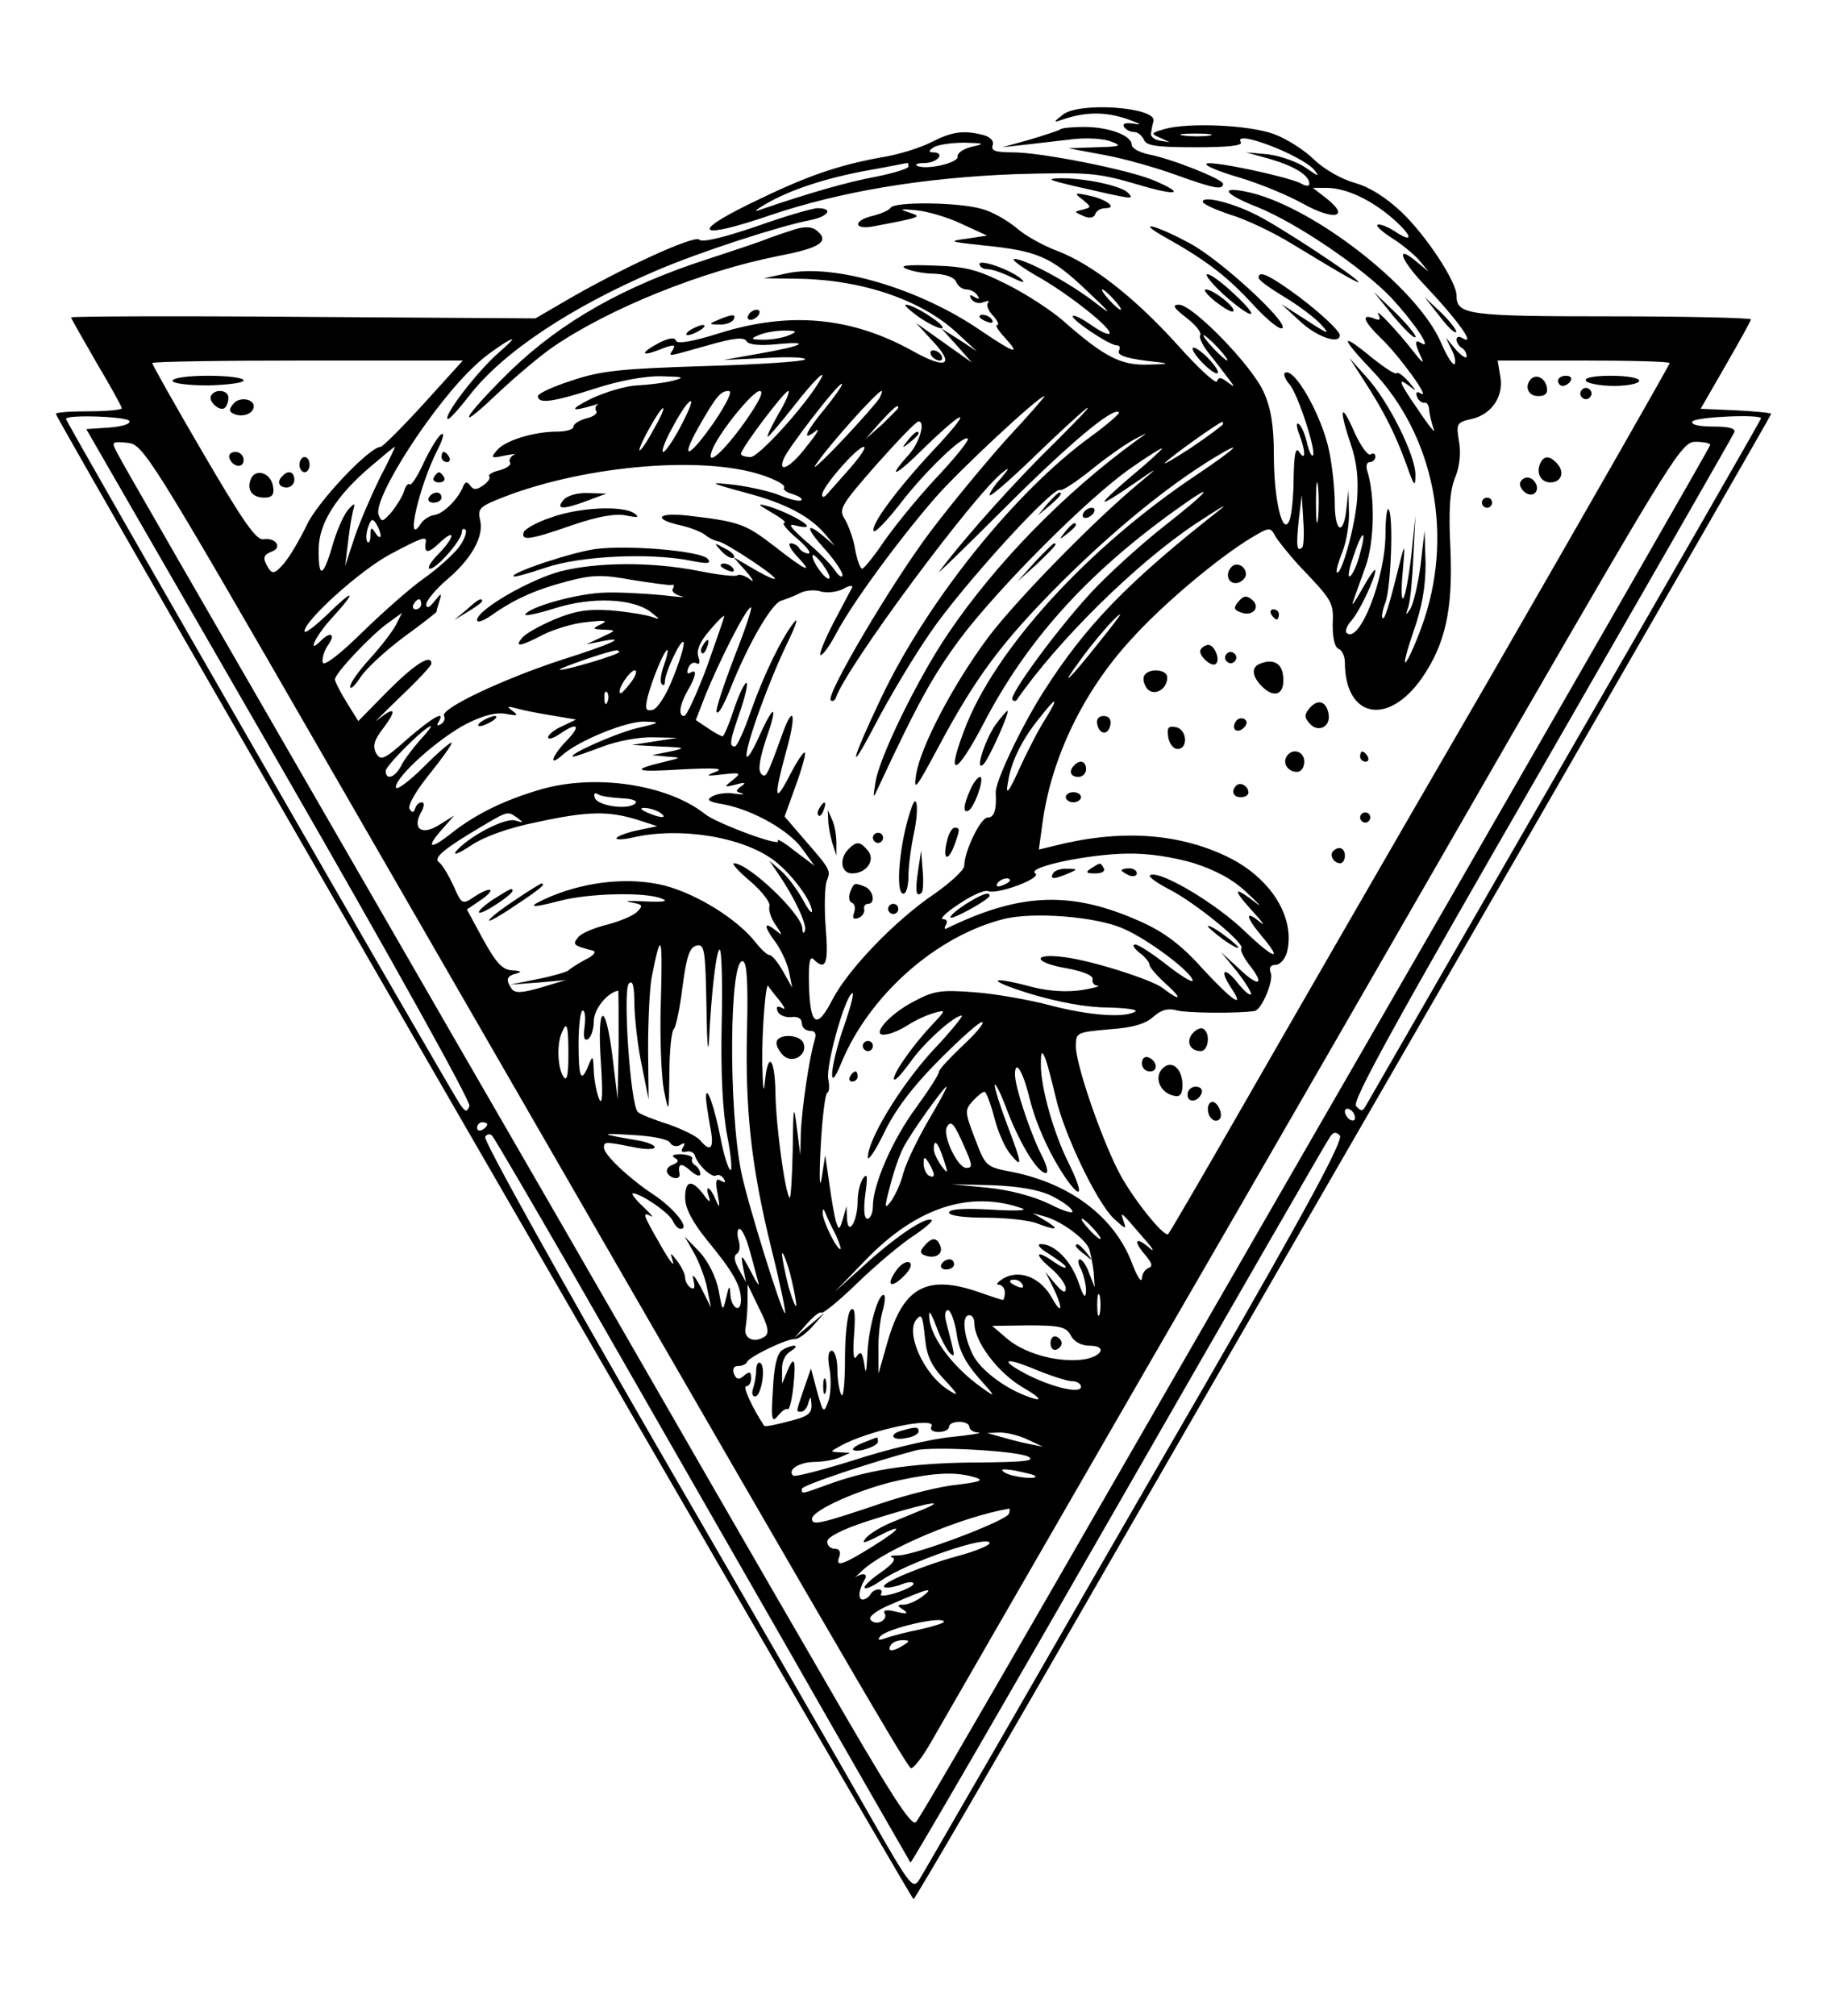 <?xml version="1.0" standalone="no"?>
<!DOCTYPE svg PUBLIC "-//W3C//DTD SVG 20010904//EN"
 "http://www.w3.org/TR/2001/REC-SVG-20010904/DTD/svg10.dtd">
<svg version="1.0" xmlns="http://www.w3.org/2000/svg"
 width="360pt" height="397pt" viewBox="0 0 360 397"
 preserveAspectRatio="xMidYMid meet">

<g transform="translate(0,397) scale(0.1,-0.1)"
fill="#000000" stroke="none">
<path d="M2094 3744 c-19 -15 -19 -16 1 -9 45 15 82 15 125 1 25 -9 32 -13 17
-10 -19 3 -26 1 -22 -6 3 -5 12 -10 20 -10 7 0 15 -7 19 -15 4 -12 25 -15 101
-15 64 0 94 3 90 10 -17 27 121 -26 145 -55 11 -14 8 -13 -16 4 -17 12 -51 24
-75 27 l-44 4 47 -13 c48 -14 78 -32 78 -49 0 -5 -7 -5 -17 1 -26 13 -170 44
-185 39 -7 -3 21 -15 62 -27 41 -12 99 -36 129 -53 60 -33 92 -26 45 11 l-27
21 27 0 c38 0 87 -23 130 -60 41 -36 42 -51 2 -24 -15 9 -29 14 -32 11 -3 -2
10 -14 29 -26 18 -11 42 -31 53 -43 l19 -23 -23 19 c-42 36 -34 7 11 -41 71
-75 108 -127 77 -108 -5 3 -10 2 -10 -4 0 -5 5 -13 10 -16 6 -3 10 -11 10 -17
0 -5 -9 0 -21 13 l-20 24 11 -23 c7 -13 9 -26 6 -29 -3 -3 -15 15 -26 41 -47
111 -260 275 -387 299 -51 10 -39 -6 25 -31 79 -32 209 -121 264 -179 45 -49
81 -102 59 -89 -14 9 -14 1 -1 -27 7 -14 3 -12 -12 7 -33 43 -81 93 -72 77 5
-11 3 -13 -9 -8 -26 10 -20 -6 14 -39 35 -33 99 -121 79 -109 -8 5 -11 3 -8
-6 3 -8 10 -13 15 -12 5 1 9 -6 9 -15 1 -9 5 -26 9 -37 5 -11 -8 4 -28 34 -41
59 -45 70 -19 50 14 -11 13 -9 -2 9 -11 12 -21 20 -24 17 -3 -3 -24 11 -48 30
-64 53 -64 42 0 -25 123 -129 162 -328 97 -505 -12 -33 -26 -64 -31 -69 -5 -5
2 22 15 60 17 48 24 88 24 134 l-2 65 -8 -69 c-5 -37 -14 -75 -20 -85 -9 -14
-10 -13 -4 4 4 11 8 56 10 100 l4 80 -8 -78 c-5 -43 -12 -81 -16 -85 -4 -4 -4
20 -1 53 5 54 4 56 -5 20 -23 -93 -31 -117 -35 -112 -2 2 0 16 6 31 11 30 16
173 6 183 -3 4 -6 -18 -6 -48 0 -87 -52 -220 -77 -195 -3 3 1 14 10 24 16 18
47 84 47 99 -1 4 -12 -12 -26 -37 -14 -25 -22 -36 -18 -25 4 11 15 43 25 70
17 48 19 137 3 188 -3 9 -1 17 5 17 6 0 11 5 11 11 0 5 -4 8 -9 4 -6 -3 -19
16 -31 41 -27 63 -33 53 -10 -16 14 -40 17 -72 14 -115 -5 -57 -32 -151 -40
-142 -2 2 3 20 11 40 8 20 14 56 13 79 l-1 43 -4 -37 c-6 -55 -23 -46 -23 12
0 27 -5 73 -11 102 -15 72 -71 169 -88 153 -2 -3 2 -13 10 -22 17 -20 53 -132
46 -140 -3 -2 -8 9 -12 26 -4 17 -11 33 -16 36 -5 4 -5 -5 1 -20 13 -34 13
-55 0 -35 -7 11 -10 -4 -11 -50 0 -36 -4 -74 -8 -84 -13 -35 -31 38 -31 128 0
59 -6 93 -20 124 -23 52 -140 172 -167 172 -14 0 -11 -6 15 -26 18 -14 30 -29
27 -34 -3 -5 5 -21 18 -37 12 -15 29 -37 37 -48 14 -18 14 -19 -2 -7 -12 9
-17 10 -20 1 -2 -6 -37 26 -78 72 -86 95 -169 159 -237 185 -27 10 -63 30 -80
45 -18 15 -49 33 -70 38 -47 13 -170 14 -178 2 -3 -5 -19 -12 -35 -16 -39 -9
-39 -28 0 -21 100 19 97 19 70 28 -19 6 -16 7 15 4 22 -2 63 -14 90 -27 l50
-23 -40 -6 c-37 -5 -35 -6 30 -13 110 -11 135 -22 205 -88 50 -47 54 -53 18
-25 -50 39 -138 86 -159 86 -8 0 12 -15 43 -33 63 -35 152 -106 144 -114 -3
-3 -19 5 -36 17 -17 12 -33 20 -36 18 -6 -6 72 -58 86 -58 6 0 8 -4 5 -10 -6
-10 17 -17 75 -23 26 -3 22 -4 -16 -5 -55 -2 -87 14 -170 87 -23 20 -72 52
-110 71 -58 29 -80 35 -144 37 -52 2 -69 0 -55 -6 11 -5 36 -10 56 -10 23 -1
39 -7 43 -16 3 -8 12 -15 20 -15 8 0 18 -5 22 -12 5 -7 3 -8 -6 -3 -9 6 -11 4
-6 -4 5 -7 15 -10 24 -6 9 3 13 3 9 -1 -4 -4 0 -16 10 -26 9 -10 12 -18 8 -18
-5 0 2 -11 15 -25 33 -36 19 -31 -49 15 -120 82 -287 131 -379 112 l-47 -10
70 -1 c124 -2 241 -42 310 -106 l40 -37 -35 23 -35 22 30 -33 30 -34 -55 39
-55 39 33 -36 c45 -48 26 -56 -40 -19 -121 67 -242 78 -380 35 -54 -17 -84
-22 -86 -15 -2 7 -13 6 -33 -4 -36 -19 -38 -28 -3 -15 32 13 37 12 29 0 -8
-13 -12 -13 70 10 49 14 71 17 76 8 4 -7 26 -9 58 -6 72 7 55 -3 -31 -18 l-73
-13 84 4 c46 3 81 1 77 -3 -4 -4 -94 -10 -199 -13 -161 -5 -203 -9 -259 -28
-38 -12 -68 -26 -68 -31 0 -16 29 -12 113 15 46 15 99 25 130 24 45 -1 48 -2
22 -9 -16 -4 -48 -8 -70 -9 -22 -1 -62 -13 -90 -26 -44 -22 -42 -27 5 -13 8 3
12 3 7 1 -4 -3 -5 -8 -2 -13 3 -4 -6 -11 -20 -14 -14 -4 -25 -11 -25 -16 0 -6
-15 -10 -32 -10 -47 0 -104 -18 -119 -37 -13 -15 -11 -16 16 -10 17 3 24 4 17
1 -6 -3 -10 -10 -7 -15 3 -4 -6 -11 -20 -15 -14 -3 -24 -9 -21 -12 3 -3 -2
-11 -12 -18 -13 -9 -19 -9 -25 -1 -6 9 -10 9 -14 0 -10 -26 -39 -54 -56 -57
-10 -1 -22 -9 -27 -16 -33 -53 -5 71 32 144 11 21 14 35 8 31 -7 -4 -22 -29
-35 -56 -12 -27 -25 -46 -28 -43 -3 3 -8 -3 -11 -14 -4 -11 -15 -29 -25 -41
-17 -19 -19 -20 -25 -5 -12 32 108 219 191 295 15 15 42 34 58 44 22 13 19 8
-13 -20 -42 -37 -108 -123 -100 -130 2 -3 21 18 42 45 65 85 200 175 369 247
86 37 241 87 301 99 38 7 50 24 17 24 -10 0 -65 -16 -121 -36 -65 -22 -106
-32 -112 -26 -10 10 -159 -59 -268 -123 l-55 -32 -458 3 c-251 2 -457 1 -457
-1 0 -2 23 -42 50 -89 28 -47 50 -87 50 -90 0 -3 -29 -6 -65 -6 -36 0 -65 -2
-65 -5 0 -10 1685 -2925 1690 -2925 3 0 178 301 389 668 212 367 591 1024 843
1460 252 437 458 795 458 797 0 2 -31 5 -70 7 l-69 3 49 85 c27 47 50 88 50
91 0 3 -124 6 -275 6 -283 0 -305 3 -305 41 0 27 -59 117 -108 164 -32 30 -64
50 -93 58 -25 7 -59 26 -79 45 -19 19 -55 42 -80 51 -49 18 -168 23 -215 10
-27 -8 -28 -9 -10 -17 l20 -9 -20 3 c-11 2 -19 9 -17 15 1 7 3 17 5 24 5 27
-147 38 -179 12z m289 -41 c-13 -2 -35 -2 -50 0 -16 2 -5 4 22 4 28 0 40 -2
28 -4z m-188 -323 c10 -11 16 -20 13 -20 -3 0 -13 9 -23 20 -10 11 -16 20 -13
20 3 0 13 -9 23 -20z m-640 -70 c-11 -5 -33 -9 -50 -9 -26 0 -27 2 -10 9 11 5
34 9 50 9 26 0 27 -2 10 -9z m845 -25 c13 -14 21 -25 18 -25 -2 0 -15 11 -28
25 -13 14 -21 25 -18 25 2 0 15 -11 28 -25z m-1565 -110 c-43 -47 -81 -85 -85
-85 -22 0 -126 -110 -146 -155 -13 -27 -33 -61 -44 -74 -18 -21 -23 -22 -31
-10 -12 20 -11 26 7 33 21 8 7 28 -17 24 -14 -2 -39 33 -119 170 -55 94 -100
174 -100 177 0 3 138 5 306 5 l306 0 -77 -85z m2455 80 c0 -3 -160 -283 -356
-623 -197 -339 -418 -723 -492 -852 -74 -129 -137 -237 -140 -240 -7 -9 -73
73 -99 125 -35 69 -83 209 -83 244 0 28 1 28 66 34 46 3 72 11 87 25 16 14 29
17 47 12 20 -5 119 -6 152 -1 14 2 38 60 32 75 -4 10 -1 16 10 16 8 0 18 11
22 25 17 69 -33 148 -120 189 -97 46 -211 53 -340 20 l-29 -7 7 51 c17 128 80
260 175 363 63 70 171 160 235 199 37 22 39 23 49 4 6 -10 27 -36 46 -57 67
-70 69 -73 67 -117 0 -27 4 -45 12 -48 6 -2 12 -14 12 -26 0 -110 85 -127 152
-31 46 67 61 134 56 254 -4 78 -1 115 9 140 9 21 12 48 8 71 -6 36 -5 38 25
45 40 9 64 46 56 85 l-5 30 169 0 c94 0 170 -2 170 -5z m-1676 -37 c-30 -50
-119 -148 -135 -148 -11 0 -19 3 -19 6 0 11 85 123 93 124 4 0 -4 -20 -19 -45
-14 -25 -24 -45 -21 -45 2 0 25 27 51 60 43 55 69 79 50 48z m12 -52 c-39 -47
-47 -67 -19 -45 10 8 3 -5 -16 -28 -32 -43 -59 -57 -47 -27 8 21 110 153 115
148 2 -2 -13 -23 -33 -48z m-218 -26 c-50 -72 -70 -80 -32 -12 36 63 44 72 60
72 8 0 -4 -24 -28 -60z m59 -2 c-43 -60 -77 -89 -64 -55 12 33 80 117 94 117
9 0 -1 -21 -30 -62z m266 48 c-4 -7 -39 -47 -77 -87 -39 -41 -60 -59 -47 -42
24 36 120 143 128 143 2 0 0 -6 -4 -14z m251 -80 c-42 -47 -110 -129 -150
-182 -77 -102 -208 -324 -197 -333 3 -3 8 -1 10 5 22 63 274 402 329 444 14
11 13 8 -3 -11 -13 -14 -23 -29 -23 -34 0 -5 37 27 83 71 45 44 93 88 107 99
14 10 -14 -19 -61 -66 -74 -72 -171 -179 -228 -254 -9 -11 47 43 124 120 129
129 219 205 230 193 2 -2 -23 -24 -56 -48 -149 -108 -323 -325 -413 -515 -60
-126 -67 -158 -11 -51 26 50 74 131 108 180 62 91 243 290 256 281 4 -2 30 15
59 38 28 23 66 50 84 60 32 17 32 17 8 0 -142 -103 -278 -242 -372 -381 -59
-87 -136 -244 -143 -293 -5 -32 -5 -33 6 -9 78 167 107 219 160 291 75 100
251 277 337 337 34 24 62 41 62 39 0 -2 -27 -27 -61 -55 -71 -61 -70 -66 3
-16 52 36 53 36 13 3 -88 -73 -240 -228 -297 -303 -68 -91 -134 -215 -143
-272 -5 -34 0 -27 42 51 76 143 128 212 247 331 103 102 207 187 299 243 63
38 41 17 -32 -32 -217 -144 -402 -347 -461 -505 -37 -97 -16 -90 38 13 83 160
199 291 372 416 91 66 79 47 -21 -31 -44 -35 -108 -93 -141 -129 -67 -73 -161
-201 -153 -209 3 -3 6 -3 8 -1 81 117 235 269 352 347 44 29 67 43 51 30 -185
-145 -267 -230 -351 -362 -43 -68 -94 -175 -93 -197 2 -34 -3 -49 -16 -49 -14
0 -46 -67 -46 -95 0 -8 -26 -32 -57 -54 -79 -53 -172 -150 -203 -210 -31 -60
-44 -51 -46 32 -1 42 2 55 9 48 24 -24 30 -9 24 62 -3 39 -2 81 2 92 8 21 9
21 -46 84 l-37 43 22 61 c12 33 20 62 18 65 -3 2 -16 -18 -30 -45 -30 -58 -32
-45 -7 47 21 74 15 97 -8 33 -30 -83 -32 -86 -41 -77 -7 7 -3 30 9 67 25 71
17 74 -14 5 -13 -29 -24 -45 -24 -36 -1 23 45 149 81 223 16 33 22 51 13 40
-24 -30 -59 -101 -86 -177 -13 -38 -27 -68 -31 -68 -12 0 -10 11 12 74 10 31
15 54 10 51 -5 -3 -16 -28 -25 -55 -9 -28 -19 -50 -21 -50 -3 0 -16 7 -29 16
l-24 16 19 49 c27 66 77 166 89 173 5 3 -9 -39 -31 -95 -21 -55 -38 -105 -36
-111 3 -7 15 15 28 48 34 85 80 165 99 171 9 3 26 9 37 15 12 6 31 7 42 3 12
-3 31 -1 43 5 12 7 20 8 18 3 -2 -4 -19 -36 -37 -70 -18 -35 -29 -63 -25 -63
5 0 19 20 32 45 31 58 121 181 194 265 47 54 204 200 215 200 2 0 -31 -38 -74
-84z m-643 24 c-14 -27 -30 -50 -34 -50 -5 0 4 23 19 50 15 28 30 50 35 50 4
0 -5 -22 -20 -50z m-56 -11 c-13 -24 -25 -40 -25 -35 0 11 43 87 47 82 2 -2
-8 -23 -22 -47z m485 48 c0 -2 -15 -16 -32 -33 l-33 -29 29 33 c28 30 36 37
36 29z m-1515 -26 c3 -6 -15 -11 -40 -13 l-45 -3 380 -659 c227 -394 378 -666
375 -674 -5 -13 -8 -12 -19 4 -22 33 -776 1343 -776 1349 0 9 119 5 125 -4z
m1581 -61 c-69 -74 -123 -147 -114 -156 3 -3 26 21 51 53 49 64 126 138 134
129 3 -3 -26 -39 -64 -79 -38 -41 -84 -98 -103 -126 -19 -28 -38 -51 -41 -51
-4 0 -10 17 -14 38 -3 20 -13 47 -20 59 -13 20 -9 27 61 107 42 47 79 86 84
86 14 0 2 -41 -18 -64 -47 -52 -28 -45 29 12 87 84 97 79 15 -8z m1634 66 c0
-2 -174 -305 -386 -672 -212 -368 -389 -675 -393 -682 -6 -11 -9 -11 -19 0 -8
10 76 162 365 663 206 358 377 656 380 663 4 8 -8 12 -42 12 -28 0 -44 4 -40
10 6 9 135 15 135 6z m-1060 -11 c0 -2 -28 -23 -62 -46 -35 -23 -58 -36 -52
-30 10 11 105 79 112 80 1 1 2 -1 2 -4z m-1775 -650 c999 -1732 1151 -1994
1160 -1997 5 -1 23 22 40 52 17 30 207 359 421 730 215 371 540 935 723 1253
318 550 335 577 362 577 16 0 29 -3 29 -6 0 -3 -237 -415 -526 -917 -290 -502
-639 -1108 -777 -1347 -138 -239 -255 -441 -262 -448 -9 -10 -49 52 -192 300
-100 172 -281 486 -403 698 -122 212 -307 531 -410 710 -448 776 -558 966
-569 988 -12 22 -11 23 20 20 31 -3 41 -18 384 -613z m113 543 c-17 -35 -40
-88 -50 -118 l-18 -55 6 49 c3 27 8 56 11 65 3 11 0 10 -12 -4 -9 -11 -23 -44
-31 -73 -18 -61 -27 -61 -26 -1 1 49 35 103 102 160 25 21 46 39 48 39 1 0
-12 -28 -30 -62z m927 20 c-21 -24 -42 -47 -46 -52 -6 -6 -9 -6 -9 0 0 15 69
94 82 94 6 0 -7 -19 -27 -42z m-172 -14 c26 -9 45 -19 42 -24 -3 -4 5 -10 17
-13 12 -4 20 -9 17 -12 -3 -3 -22 1 -41 9 -19 8 -59 17 -89 21 -54 6 -54 5 19
-15 80 -21 127 -46 158 -82 l19 -23 -21 18 c-37 31 -37 18 0 -23 20 -22 36
-46 36 -52 0 -7 -7 -3 -15 9 -8 12 -34 38 -58 58 -30 27 -36 35 -19 30 12 -3
22 -4 22 -1 0 7 -49 32 -80 40 -19 5 -16 2 10 -13 19 -11 31 -20 25 -21 -5 0
6 -14 25 -30 19 -16 30 -30 23 -30 -6 0 -15 5 -18 10 -3 6 -11 10 -17 10 -6 0
-1 -11 12 -25 35 -37 19 -30 -45 20 -57 44 -69 48 -173 60 -59 6 -65 -8 -9
-20 17 -4 38 -12 46 -18 7 -6 19 -12 26 -13 15 -2 123 -74 111 -74 -5 0 -25
10 -45 22 l-36 21 25 -28 c14 -16 17 -24 8 -16 -9 7 -21 11 -25 8 -4 -3 -39 1
-78 9 -93 18 -198 17 -270 -1 -61 -16 -165 -76 -165 -96 0 -6 12 -2 28 9 45
32 88 51 149 67 49 13 69 14 128 3 39 -6 74 -11 78 -10 5 2 6 -2 3 -7 -4 -5 4
-12 16 -15 13 -3 -4 -2 -37 2 -33 3 -83 6 -112 5 -52 -1 -148 -27 -158 -43 -3
-4 23 1 58 12 72 23 153 20 189 -7 19 -15 20 -16 3 -10 -11 4 -47 10 -81 13
-47 3 -71 -1 -112 -18 -28 -12 -57 -28 -63 -36 -16 -19 -5 -18 41 6 22 11 61
23 87 25 35 4 42 3 28 -4 -19 -9 -18 -10 5 -11 25 -1 25 -1 -5 -15 l-30 -14
30 6 c55 11 21 -5 -80 -37 -113 -37 -239 -96 -230 -110 3 -5 0 -12 -6 -16 -8
-4 -9 -3 -5 4 15 25 -11 10 -61 -33 -46 -41 -53 -44 -62 -28 -7 14 -4 26 15
50 27 36 22 43 -11 16 -12 -10 7 9 42 43 35 33 63 63 63 67 0 20 -32 0 -85
-53 l-59 -60 -23 37 c-13 21 -23 41 -23 45 0 12 70 86 103 110 l29 21 -12 -24
c-7 -13 -30 -43 -51 -66 -22 -24 -39 -48 -39 -55 0 -7 9 1 20 18 11 17 49 52
85 79 36 26 65 49 65 50 0 2 3 12 6 22 5 16 4 16 -10 -1 -10 -13 -16 -15 -16
-6 0 7 18 29 40 48 49 41 74 86 66 118 -5 20 -1 26 31 39 161 67 405 90 526
49z m1094 -86 c-2 -18 -4 -4 -4 32 0 36 2 50 4 33 2 -18 2 -48 0 -65z m-31
-56 c-11 -10 -12 3 -7 53 l6 50 3 -49 c2 -26 1 -51 -2 -54z m-1816 23 c0 -5
-5 -3 -10 5 -8 13 -10 12 -10 -4 0 -11 -3 -17 -6 -13 -3 3 -3 15 1 28 6 17 9
19 16 8 5 -8 9 -18 9 -24z m154 -23 c-12 -15 -43 -43 -70 -62 -27 -19 -81 -67
-121 -106 -44 -43 -74 -66 -77 -59 -2 7 2 22 10 34 16 22 6 29 -14 9 -29 -29
-9 12 23 46 50 55 43 58 -10 6 -25 -24 -45 -39 -45 -33 0 21 110 120 168 151
62 33 73 37 71 25 -4 -23 4 -24 26 -3 34 32 32 13 -2 -22 -15 -15 -22 -28 -16
-28 14 0 63 57 63 72 0 6 3 8 7 5 4 -4 -2 -20 -13 -35z m1775 -15 c-5 -20 -14
-39 -19 -42 -5 -3 -2 15 7 40 18 54 27 55 12 2z m-1045 -46 c-5 -6 -33 31 -33
44 -1 6 8 -1 19 -15 10 -14 17 -27 14 -29z m-804 -51 c0 -5 -5 -10 -11 -10 -5
0 -7 5 -4 10 3 6 8 10 11 10 2 0 4 -4 4 -10z m563 -123 c-20 -53 -40 -97 -45
-97 -12 0 -9 22 7 50 17 29 19 44 5 35 -6 -3 -7 1 -4 9 3 9 11 13 16 10 6 -4
8 1 4 13 -4 12 3 29 21 50 15 18 28 31 30 30 1 -1 -15 -46 -34 -100z m771 46
c-58 -73 -77 -90 -39 -38 28 40 76 95 82 95 2 0 -18 -26 -43 -57z m-838 -68
c-13 -34 -31 -61 -40 -63 -14 -3 -15 2 -10 25 9 35 33 93 39 93 2 0 -1 -14 -7
-31 -6 -16 -8 -33 -4 -36 3 -4 6 -2 6 4 0 19 33 88 37 78 2 -6 -8 -38 -21 -70z
m-106 51 c0 -5 -104 -36 -117 -35 -8 1 95 37 110 38 4 1 7 -1 7 -3z m23 -60
c-10 -13 -19 -23 -21 -21 -7 6 19 45 29 45 5 0 2 -11 -8 -24z m-46 -38 c-3 -8
-6 -5 -6 6 -1 11 2 17 5 13 3 -3 4 -12 1 -19z m864 -32 c-12 -18 -35 -62 -51
-97 -23 -51 -29 -57 -24 -30 6 40 27 84 63 128 33 42 38 42 12 -1z m-973 5
l47 -8 -27 -13 c-16 -7 -28 -17 -28 -22 0 -5 10 -2 22 6 36 25 44 18 15 -12
-30 -31 -37 -54 -9 -29 31 28 126 67 162 66 33 -1 32 -2 -15 -13 -42 -10 -141
-54 -125 -56 3 0 29 9 58 20 29 11 73 19 100 18 l47 -1 -45 -7 -45 -7 55 -3
c51 -2 53 -3 20 -10 l-35 -7 30 -3 c29 -2 28 -2 -9 -11 -66 -16 -54 -20 40
-14 63 3 82 2 64 -5 -21 -8 -19 -9 14 -5 36 4 37 3 20 -11 -18 -14 -18 -15 6
-9 18 5 21 4 11 -3 -12 -9 -12 -11 0 -14 8 -3 2 -3 -13 -1 -15 3 -35 0 -44 -5
-13 -7 -9 -11 22 -16 58 -11 130 -52 155 -88 l24 -33 -40 30 c-21 17 -36 25
-32 19 7 -13 -122 35 -144 53 -73 58 -216 80 -325 48 -71 -21 -127 -48 -176
-87 -42 -33 -50 -28 -15 11 l22 25 -29 -18 c-34 -22 -54 -9 -37 23 7 12 8 21
2 21 -5 0 -11 -5 -13 -12 -3 -9 -6 -9 -11 -1 -4 7 13 36 38 67 25 31 45 59 45
63 0 4 -25 -17 -55 -47 -30 -30 -55 -48 -55 -40 0 21 85 97 140 125 34 17 59
23 78 19 22 -4 24 -3 12 6 -12 9 -11 10 8 5 13 -4 45 -10 70 -14z m-260 -48
c-14 -16 -31 -38 -37 -50 -12 -24 -31 -31 -31 -11 0 10 78 88 89 88 2 0 -7
-12 -21 -27z m397 -115 c21 -1 32 -5 27 -10 -14 -14 -75 -5 -80 11 -3 8 0 11
6 7 6 -4 27 -7 47 -8z m75 -28 c18 -12 2 -12 -25 0 -13 6 -15 9 -5 9 8 0 22
-4 30 -9z m-280 -11 c12 -9 12 -10 -4 -5 -20 7 -92 -31 -117 -60 -8 -10 5 -5
29 11 27 18 75 35 130 46 101 22 141 22 197 5 l40 -13 -38 -8 c-20 -4 -39 -11
-42 -15 -3 -4 12 -4 33 1 93 21 216 1 278 -46 35 -27 74 -80 74 -100 -1 -5 -9
6 -19 25 -11 19 -29 44 -42 55 l-23 20 17 -25 c33 -48 58 -102 53 -113 -2 -7
-5 -4 -5 5 -2 29 -106 128 -135 128 -5 0 9 -16 33 -36 23 -20 40 -42 37 -49
-2 -7 3 -23 12 -36 15 -22 15 -23 -1 -10 -23 18 -22 6 3 -27 10 -15 22 -40 25
-57 l6 -30 -18 32 c-10 18 -22 32 -26 32 -5 0 -17 11 -28 25 -36 46 -115 95
-179 112 -68 17 -151 9 -224 -21 -51 -22 -44 -25 17 -9 57 15 170 18 202 4 13
-5 1 -7 -35 -5 -30 1 -43 1 -27 -2 23 -4 25 -6 13 -18 -7 -8 -34 -19 -60 -26
-25 -6 -51 -17 -57 -25 -11 -14 -10 -16 29 -26 8 -2 2 -10 -15 -18 -15 -8 -30
-18 -33 -21 -3 -3 -30 -11 -60 -17 l-55 -11 55 4 55 5 -50 -15 c-38 -11 -51
-11 -57 -2 -12 18 -10 25 10 30 11 3 9 5 -8 6 -20 1 -32 14 -58 61 l-32 59 25
17 c14 9 24 19 21 21 -2 3 -16 -3 -30 -12 -25 -17 -26 -17 -43 22 -10 21 -22
41 -28 45 -12 8 9 26 80 68 57 34 55 33 75 19z m1333 -89 c43 -14 77 -32 104
-58 22 -20 30 -30 19 -21 -45 35 -49 30 -11 -12 22 -24 30 -35 18 -25 -30 25
-29 11 2 -26 44 -52 27 -48 -30 6 -56 55 -166 121 -188 113 -7 -2 11 -15 38
-29 52 -27 150 -107 141 -116 -3 -2 4 -16 14 -30 33 -41 22 -48 -17 -11 l-37
34 32 -39 c17 -22 29 -42 27 -44 -3 -3 -14 7 -26 22 -26 33 -37 27 -14 -8 30
-45 4 -28 -56 37 -41 46 -75 71 -119 91 -137 62 -238 59 -384 -12 -5 -3 -6 0
-2 7 4 6 1 11 -6 11 -7 0 7 14 32 30 25 17 50 28 57 25 19 -7 107 26 93 35
-19 12 104 38 181 39 41 1 92 -7 132 -19z m-363 -34 c0 -2 -7 -7 -16 -10 -8
-3 -12 -2 -9 4 6 10 25 14 25 6z m224 -95 c49 -21 136 -87 136 -102 0 -5 -23
9 -51 31 -28 22 -56 40 -62 40 -7 0 -3 -7 8 -16 11 -8 20 -19 20 -24 0 -5 16
-23 35 -40 32 -29 25 -32 -10 -5 -22 16 -137 53 -192 60 -66 9 -62 -11 5 -22
31 -6 51 -14 50 -21 -2 -7 3 -13 10 -13 6 -1 -8 -5 -33 -9 -28 -4 -63 -2 -95
6 -89 24 -93 14 -5 -13 53 -16 110 -27 152 -27 36 -1 61 -4 55 -8 -21 -13 -90
-8 -167 12 -41 11 -109 23 -150 26 -66 5 -80 3 -119 -18 -51 -26 -88 -71 -55
-65 11 1 30 10 44 19 14 9 36 19 50 23 25 7 25 7 -6 -26 -40 -43 -78 -99 -72
-105 3 -2 17 14 33 36 25 36 85 90 100 90 4 0 -23 -33 -60 -72 -63 -70 -125
-173 -125 -207 0 -9 15 13 32 48 21 44 56 91 109 144 44 44 82 78 85 74 3 -3
-15 -24 -40 -47 -25 -24 -46 -46 -46 -51 0 -5 -20 -36 -44 -69 -47 -63 -86
-153 -86 -195 0 -14 -5 -25 -11 -25 -6 0 -8 17 -4 48 5 34 4 43 -4 32 -6 -8
-11 -28 -11 -45 0 -40 -19 -71 -21 -35 l-1 25 -7 -25 c-7 -23 -8 -23 -14 -5
-3 11 -9 45 -13 75 l-8 55 -7 -45 c-4 -25 -5 2 -2 60 3 58 9 106 13 108 4 1 5
14 2 27 -5 26 32 160 47 169 5 4 -2 -24 -15 -62 -28 -79 -34 -143 -7 -77 54
133 186 251 320 285 59 15 184 5 237 -19z m-912 -149 c-2 -65 1 -140 6 -168
10 -49 10 -48 11 32 0 44 4 84 9 88 4 4 12 42 17 84 8 60 14 77 28 80 15 3 17
-8 19 -120 1 -68 3 -98 5 -68 5 103 15 180 21 180 4 0 6 -66 4 -147 -2 -97 2
-173 11 -220 8 -40 10 -70 6 -67 -4 2 -13 30 -19 62 -12 61 -28 108 -29 82 0
-8 4 -34 8 -57 9 -44 2 -54 -19 -29 -6 8 -35 22 -63 32 -29 9 -56 20 -60 24
-15 13 -30 241 -18 253 8 8 11 -5 11 -43 1 -30 7 -84 15 -120 l13 -65 -1 100
c0 55 3 118 7 140 19 96 22 87 18 -53z m170 -48 c-4 -158 8 -271 48 -433 17
-68 29 -126 27 -127 -5 -5 -74 217 -86 276 -26 125 -24 426 3 417 8 -3 10 -43
8 -133z m63 57 c11 -14 14 -21 6 -16 -9 5 -12 3 -9 -6 3 -8 15 -13 27 -12 13
2 21 -3 21 -12 0 -8 7 -15 16 -15 11 0 13 -6 9 -19 -10 -32 -25 -133 -27 -181
l-1 -45 -7 55 c-6 48 -7 42 -8 -44 -1 -55 -4 -97 -6 -95 -9 9 -27 142 -28 205
-1 72 -15 86 -21 22 -2 -25 -4 -9 -5 37 -1 64 7 165 12 153 1 -2 10 -14 21
-27z m-316 -88 l-2 -108 -10 83 c-14 114 -31 106 -23 -10 4 -60 3 -86 -3 -73
-5 11 -10 36 -11 55 -1 31 -2 33 -10 13 -15 -37 -20 -27 -20 42 0 36 4 65 8
65 5 0 6 -14 4 -31 -3 -22 -1 -30 7 -25 6 4 11 20 11 35 0 23 26 56 48 60 1 1
1 -47 1 -106z m-99 -20 c0 -41 -3 -54 -10 -43 -11 17 -13 61 -4 84 11 28 14
18 14 -41z m960 -83 c16 -72 81 -208 115 -240 23 -21 25 -22 19 -5 -7 21 -7
21 41 -35 19 -21 21 -28 8 -16 -27 23 -30 11 -5 -17 12 -15 14 -21 5 -24 -7
-3 -13 -12 -13 -21 -1 -9 -10 5 -20 32 -35 90 -121 155 -235 178 -53 10 -53
11 -74 66 -20 52 -20 56 -5 73 10 11 20 19 24 19 3 0 12 -23 19 -50 7 -28 21
-60 32 -73 24 -29 24 -22 -6 57 -14 37 -25 72 -25 79 1 6 12 -16 25 -51 26
-67 60 -122 76 -122 5 0 2 14 -7 32 -23 44 -54 137 -54 162 0 32 16 6 29 -48
13 -52 41 -113 73 -159 31 -43 32 -25 4 32 -30 59 -56 152 -55 196 0 25 2 27
9 10 4 -11 13 -45 20 -75z m-251 -47 c-22 -38 -44 -84 -49 -103 -5 -20 -16
-44 -24 -55 -13 -18 -14 -14 -2 30 7 28 19 62 26 75 14 28 80 120 85 120 2 0
-14 -30 -36 -67z m841 6 c0 -6 -4 -7 -10 -4 -5 3 -10 11 -10 16 0 6 5 7 10 4
6 -3 10 -11 10 -16z m-1710 -13 c0 -3 -4 -8 -10 -11 -5 -3 -10 -1 -10 4 0 6 5
11 10 11 6 0 10 -2 10 -4z m941 -46 c15 -34 16 -40 3 -40 -17 0 -48 65 -38 81
8 14 14 7 35 -41z m-768 -255 c85 -148 268 -468 407 -710 138 -242 253 -441
254 -443 2 -1 186 316 409 705 224 390 411 715 417 723 7 11 12 12 20 4 8 -8
-63 -140 -265 -490 -153 -264 -338 -585 -412 -714 -75 -129 -142 -246 -150
-259 -14 -23 -17 -20 -97 120 -45 79 -236 411 -425 737 -188 326 -339 597
-335 603 3 6 10 7 14 2 4 -4 77 -129 163 -278z m187 265 c4 -7 13 -9 20 -5 9
6 11 4 6 -4 -5 -8 -3 -11 6 -9 7 2 15 -1 17 -7 5 -18 33 -45 42 -40 4 3 11 0
15 -6 5 -8 3 -9 -6 -4 -9 6 -11 -1 -6 -26 5 -28 4 -30 -4 -11 -11 26 -22 30
-13 5 4 -12 0 -11 -11 5 -23 30 -36 28 -36 -7 0 -20 14 -47 43 -83 52 -63 67
-90 67 -118 0 -28 -20 -16 -21 13 -1 17 -3 15 -8 -8 -7 -29 -7 -29 -15 14 -5
26 -20 56 -37 75 l-30 31 20 -35 c10 -19 22 -51 25 -70 l7 -35 -20 40 c-12 22
-18 29 -15 16 4 -16 3 -21 -5 -17 -6 4 -11 13 -11 20 0 7 -7 21 -15 32 -15 19
-15 19 -9 -1 3 -11 -8 4 -25 34 -35 61 -36 65 -18 56 6 -4 -1 5 -16 19 -15 14
-24 26 -20 26 16 0 74 -40 79 -55 4 -8 10 -15 15 -15 20 0 -13 41 -54 68 -47
31 -97 78 -97 92 0 12 2 12 58 1 23 -5 42 -5 42 0 0 4 -15 10 -32 13 -77 13
-79 15 -14 11 40 -2 72 -8 76 -15z m539 -32 c10 -30 9 -31 -4 -14 -8 11 -15
26 -15 33 0 22 8 14 19 -19z m-19 -31 c0 -5 -4 -5 -10 -2 -5 3 -10 14 -10 23
0 15 2 15 10 2 5 -8 10 -19 10 -23z m232 -42 c20 -10 39 -23 41 -30 3 -6 -18
0 -45 14 -31 15 -79 28 -122 32 l-71 7 80 -2 c52 -2 93 -9 117 -21z m-57 -25
c10 -4 -18 -5 -63 -2 -53 3 -82 1 -82 -6 0 -6 30 -10 73 -10 39 0 85 -5 100
-11 39 -15 47 -13 17 5 l-25 15 25 -7 c31 -9 77 -42 86 -63 3 -9 7 -29 9 -46
l2 -30 -11 28 c-5 15 -14 27 -18 27 -5 0 -4 -9 2 -19 5 -11 10 -30 10 -43 -1
-17 -5 -12 -15 17 -15 43 -47 75 -74 75 -9 0 -3 -8 17 -20 17 -11 32 -22 32
-25 0 -4 -10 1 -22 9 -36 26 -42 18 -9 -10 17 -14 31 -33 31 -41 0 -11 -6 -8
-20 8 l-20 24 15 -30 c19 -39 19 -58 -1 -23 -22 41 -62 58 -94 42 -14 -8 -19
-14 -12 -14 6 0 12 -7 12 -15 0 -8 -2 -15 -4 -15 -2 0 -23 7 -46 15 -103 36
-150 11 -181 -97 l-18 -63 0 45 c-1 25 3 60 8 78 5 17 6 32 2 32 -12 0 -31
-71 -32 -121 -2 -33 -3 -37 -6 -15 -4 23 -7 26 -15 15 -6 -10 -8 4 -5 44 3 41
1 55 -7 47 -6 -6 -11 -48 -11 -95 0 -46 -3 -78 -7 -72 -4 7 -8 29 -8 50 0 20
-5 37 -11 37 -7 0 -9 -13 -4 -38 3 -21 2 -49 -3 -62 -9 -24 -10 -23 -22 20
l-12 45 -14 -40 c-16 -48 -16 -45 -5 -45 5 0 12 8 14 18 4 13 5 13 6 -4 1 -18
-8 -24 -45 -33 -26 -7 -47 -11 -48 -9 -23 34 -43 78 -36 78 6 0 10 7 10 16 0
13 -3 14 -14 5 -10 -9 -15 -8 -20 4 -3 9 0 15 8 15 8 0 16 3 18 8 4 10 80 47
95 45 6 0 22 11 35 26 l23 26 -30 -25 -30 -25 24 27 c14 16 27 26 29 23 3 -3
35 23 71 58 36 35 85 76 109 92 23 15 40 30 38 32 -9 9 -67 -29 -128 -84 l-63
-57 60 62 c100 104 206 139 310 102z m-368 -52 c7 -16 11 -28 9 -28 -8 0 -36
58 -35 72 0 9 2 8 6 -2 3 -8 12 -27 20 -42z m508 12 c10 -11 16 -20 13 -20 -3
0 -13 9 -23 20 -10 11 -16 20 -13 20 3 0 13 -9 23 -20z m-678 -42 c7 -24 14
-52 17 -63 4 -11 -3 -2 -14 20 -19 36 -21 37 -16 10 l6 -30 -14 25 c-9 16 -11
27 -4 31 6 4 7 16 3 28 -3 11 -2 21 2 21 5 0 14 -19 20 -42z m92 -108 c0 -8
-7 8 -15 35 -7 28 -13 57 -13 65 0 8 7 -7 15 -35 7 -27 13 -57 13 -65z m446
40 c3 -6 -1 -7 -9 -4 -18 7 -21 14 -7 14 6 0 13 -4 16 -10z m-508 -102 c-21
-14 -42 -4 -38 17 2 11 4 35 4 53 l0 33 23 -48 c18 -35 20 -49 11 -55z m660
45 c-3 -10 -5 -2 -5 17 0 19 2 27 5 18 2 -10 2 -26 0 -35z m-295 -78 c11 -10
10 -6 -8 63 -3 12 -2 22 4 22 5 0 13 -21 17 -46 4 -32 17 -57 43 -87 35 -39
35 -40 7 -20 -61 43 -107 107 -104 146 0 7 7 -6 15 -28 8 -22 20 -44 26 -50z
m-49 27 c3 -32 13 -53 38 -79 28 -30 29 -34 9 -21 -50 30 -88 116 -63 141 9
10 11 6 16 -41z m97 32 c0 -36 46 -97 95 -126 28 -16 39 -26 25 -23 -51 14
-108 55 -124 89 -18 38 -21 76 -6 76 6 0 10 -7 10 -16z m190 -24 c6 -12 21
-20 36 -20 40 0 23 -25 -19 -28 -50 -4 -111 14 -144 43 l-28 24 72 1 c62 0 74
-3 83 -20z m3 -90 c9 0 17 -5 17 -11 0 -14 -53 -2 -102 22 -59 30 -53 39 10
13 31 -13 65 -24 75 -24z m-278 -90 c-3 -5 3 -10 14 -10 12 0 21 5 21 10 0 6
9 10 20 10 11 0 20 -4 20 -10 0 -5 8 -11 18 -11 9 -1 -15 -5 -55 -9 -40 -4
-125 -24 -189 -45 -64 -20 -118 -34 -121 -31 -12 11 10 26 40 27 18 0 41 4 52
9 l20 9 -20 1 c-20 1 -20 1 0 12 54 31 194 61 180 38z m190 -25 l30 -14 -30 6
c-16 3 -41 10 -55 14 l-25 7 25 1 c14 0 39 -6 55 -14z m2 -34 c13 -8 -10 -10
-92 -11 -126 0 -214 -12 -294 -40 -64 -23 -61 -23 -61 -12 0 7 135 52 225 76
33 8 202 -1 222 -13z m12 -37 c10 -9 -45 -3 -59 6 -11 7 -5 8 20 4 19 -4 37
-8 39 -10z m-119 -3 c20 -6 13 -9 -35 -15 -33 -3 -100 -20 -150 -37 -119 -40
-135 -44 -135 -30 0 17 97 60 172 76 70 15 111 17 148 6z m-100 -63 c-14 -6
-42 -17 -63 -26 -20 -8 -43 -22 -50 -30 -10 -12 -6 -12 20 1 55 29 51 18 -7
-18 -61 -38 -75 -42 -66 -20 3 9 0 15 -9 15 -8 0 -15 6 -15 14 0 9 29 24 78
40 103 33 167 47 112 24z m168 -9 c-5 -14 -185 -82 -218 -82 -14 0 -19 -2 -12
-4 9 -3 0 -14 -23 -30 -20 -14 -34 -27 -31 -30 3 -3 17 4 33 15 50 35 213 91
213 73 0 -4 -28 -16 -62 -25 -73 -20 -153 -54 -146 -61 3 -3 17 -1 32 4 14 6
26 7 26 2 0 -4 -16 -12 -35 -18 -19 -6 -33 -7 -29 -2 3 5 1 9 -5 9 -5 0 -13
-4 -16 -10 -3 -5 -10 -10 -15 -10 -10 0 -8 19 3 38 9 13 -3 16 -19 5 -5 -5 2
2 16 15 46 42 195 105 288 121 2 1 2 -4 0 -10z m-172 -164 c-11 -8 -27 -15
-35 -15 -14 0 -14 -2 -1 -10 11 -8 7 -9 -14 -4 -19 5 -27 3 -23 -3 4 -6 0 -13
-8 -17 -8 -3 -17 -1 -20 5 -4 5 13 18 37 28 78 34 92 37 64 16z m44 -49 c0 -2
-21 -9 -48 -15 -26 -5 -56 -13 -67 -17 -14 -5 -17 -4 -10 4 15 16 125 41 125
28z m-80 -46 c-20 -13 -33 -13 -25 0 3 6 14 10 23 10 15 0 15 -2 2 -10z"/>
<path d="M340 3220 c0 -5 31 -9 70 -9 39 1 70 5 70 10 0 5 -31 9 -70 9 -39 0
-70 -4 -70 -10z"/>
<path d="M416 3191 c-7 -11 18 -33 27 -24 4 3 7 12 7 20 0 15 -26 18 -34 4z"/>
<path d="M460 3175 c-10 -12 -9 -16 3 -21 17 -6 37 2 37 16 0 15 -29 19 -40 5z"/>
<path d="M452 3068 c6 -18 28 -21 28 -4 0 9 -7 16 -16 16 -9 0 -14 -5 -12 -12z"/>
<path d="M590 3055 c0 -8 5 -15 10 -15 6 0 10 7 10 15 0 8 -4 15 -10 15 -5 0
-10 -7 -10 -15z"/>
<path d="M494 3026 c-8 -21 3 -36 27 -36 15 0 20 6 17 22 -4 27 -35 37 -44 14z"/>
<path d="M557 3033 c-12 -11 -8 -23 8 -23 8 0 15 7 15 15 0 16 -12 20 -23 8z"/>
<path d="M3017 3224 c-14 -15 -6 -34 14 -34 14 0 19 5 17 17 -3 18 -20 27 -31
17z"/>
<path d="M3070 3220 c0 -5 4 -10 9 -10 6 0 13 5 16 10 3 6 -1 10 -9 10 -9 0
-16 -4 -16 -10z"/>
<path d="M3125 3220 c3 -5 28 -10 56 -10 27 0 49 5 49 10 0 6 -25 10 -56 10
-34 0 -53 -4 -49 -10z"/>
<path d="M3116 3201 c-4 -5 -2 -12 3 -15 5 -4 12 -2 15 3 4 5 2 12 -3 15 -5 4
-12 2 -15 -3z"/>
<path d="M3034 3055 c-7 -18 3 -35 21 -35 21 0 28 19 15 35 -16 19 -29 19 -36
0z"/>
<path d="M2996 3021 c-3 -5 1 -14 8 -20 16 -13 32 2 21 19 -8 12 -22 13 -29 1z"/>
<path d="M2920 2980 c0 -5 5 -10 10 -10 6 0 10 5 10 10 0 6 -4 10 -10 10 -5 0
-10 -4 -10 -10z"/>
<path d="M2427 2854 c-14 -14 -7 -35 11 -32 9 2 17 10 17 17 0 16 -18 25 -28
15z"/>
<path d="M2440 2785 c-10 -12 -9 -16 5 -21 23 -9 40 10 22 25 -11 9 -17 8 -27
-4z"/>
<path d="M2505 2760 c3 -5 8 -10 11 -10 2 0 4 5 4 10 0 6 -5 10 -11 10 -5 0
-7 -4 -4 -10z"/>
<path d="M2366 2691 c-7 -10 22 -37 30 -28 9 8 -3 37 -15 37 -5 0 -12 -4 -15
-9z"/>
<path d="M2416 2681 c-4 -5 -2 -12 3 -15 5 -4 12 -2 15 3 4 5 2 12 -3 15 -5 4
-12 2 -15 -3z"/>
<path d="M2483 2663 c-19 -7 -16 -27 7 -48 25 -22 43 -9 38 26 -3 24 -21 32
-45 22z"/>
<path d="M2255 2640 c-4 -6 -1 -17 5 -26 14 -16 40 -2 40 22 0 16 -36 19 -45
4z"/>
<path d="M2580 2575 c-10 -12 -10 -18 0 -29 16 -20 42 -8 38 17 -4 26 -21 32
-38 12z"/>
<path d="M2162 2544 c4 -21 22 -23 26 -1 2 10 -3 17 -13 17 -10 0 -15 -6 -13
-16z"/>
<path d="M2435 2549 c-10 -15 3 -25 16 -12 7 7 7 13 1 17 -6 3 -14 1 -17 -5z"/>
<path d="M2302 2518 c2 -12 10 -23 18 -23 22 0 19 39 -3 43 -15 3 -18 -1 -15
-20z"/>
<path d="M2535 2480 c-8 -14 3 -30 21 -30 8 0 14 9 14 20 0 21 -24 28 -35 10z"/>
<path d="M2680 2480 c0 -5 5 -10 11 -10 5 0 7 5 4 10 -3 6 -8 10 -11 10 -2 0
-4 -4 -4 -10z"/>
<path d="M2117 2463 c-12 -11 -8 -23 8 -23 8 0 15 7 15 15 0 16 -12 20 -23 8z"/>
<path d="M2436 2423 c-11 -11 -6 -23 9 -23 8 0 15 4 15 9 0 13 -16 22 -24 14z"/>
<path d="M2100 2400 c0 -5 7 -10 15 -10 8 0 15 5 15 10 0 6 -7 10 -15 10 -8 0
-15 -4 -15 -10z"/>
<path d="M2680 2360 c0 -5 5 -10 10 -10 6 0 10 5 10 10 0 6 -4 10 -10 10 -5 0
-10 -4 -10 -10z"/>
<path d="M2627 2294 c-8 -8 1 -24 14 -24 5 0 9 7 9 15 0 15 -12 20 -23 9z"/>
<path d="M2350 1935 c-14 -16 -5 -35 16 -35 15 0 20 35 5 44 -5 3 -14 -1 -21
-9z"/>
<path d="M2250 1876 c0 -9 7 -16 16 -16 17 0 14 22 -4 28 -7 2 -12 -3 -12 -12z"/>
<path d="M2289 1864 c-15 -18 -2 -47 25 -52 11 -3 16 4 16 21 0 34 -23 52 -41
31z"/>
<path d="M2340 1814 c0 -17 22 -14 28 4 2 7 -3 12 -12 12 -9 0 -16 -7 -16 -16z"/>
<path d="M2380 1786 c0 -17 14 -29 23 -20 8 8 -3 34 -14 34 -5 0 -9 -6 -9 -14z"/>
<path d="M2064 2978 l-19 -23 23 19 c21 18 27 26 19 26 -2 0 -12 -10 -23 -22z"/>
<path d="M2135 2960 c-3 -5 -2 -10 4 -10 5 0 13 5 16 10 3 6 2 10 -4 10 -5 0
-13 -4 -16 -10z"/>
<path d="M2099 2923 c-13 -16 -12 -17 4 -4 9 7 17 15 17 17 0 8 -8 3 -21 -13z"/>
<path d="M2039 2863 l-34 -38 38 34 c34 33 42 41 34 41 -2 0 -19 -17 -38 -37z"/>
<path d="M1961 2542 c-21 -31 -41 -94 -23 -77 11 11 53 105 47 105 -2 0 -13
-13 -24 -28z"/>
<path d="M1912 2415 c-14 -31 -15 -48 -3 -41 12 8 32 66 22 66 -4 0 -13 -11
-19 -25z"/>
<path d="M1615 2379 c-4 -6 -5 -12 -2 -15 2 -3 7 2 10 11 7 17 1 20 -8 4z"/>
<path d="M1796 2379 c-23 -64 -33 -169 -16 -169 6 0 10 16 10 35 0 18 5 57 11
85 10 47 6 82 -5 49z"/>
<path d="M1632 2355 c0 -11 4 -31 8 -45 l8 -25 0 25 c0 14 -3 34 -8 45 l-9 20
1 -20z"/>
<path d="M1866 2314 c-9 -36 1 -43 14 -10 12 33 12 36 1 36 -5 0 -12 -12 -15
-26z"/>
<path d="M1720 2320 c0 -5 5 -10 10 -10 6 0 10 5 10 10 0 6 -4 10 -10 10 -5 0
-10 -4 -10 -10z"/>
<path d="M1672 2298 c-19 -19 -15 -48 7 -48 28 0 47 26 31 45 -15 18 -22 19
-38 3z"/>
<path d="M1809 2255 c-6 -40 -4 -53 7 -43 3 3 4 23 2 44 l-3 39 -6 -40z"/>
<path d="M1675 2213 c-3 -10 -2 -19 4 -21 5 -2 7 -10 4 -19 -4 -11 -2 -14 8
-11 8 3 13 11 12 17 -2 6 2 11 7 11 16 0 11 27 -6 34 -21 8 -21 8 -29 -11z"/>
<path d="M1750 2180 c0 -5 5 -10 10 -10 6 0 10 5 10 10 0 6 -4 10 -10 10 -5 0
-10 -4 -10 -10z"/>
<path d="M1789 3103 c-13 -16 -12 -17 4 -4 9 7 17 15 17 17 0 8 -8 3 -21 -13z"/>
<path d="M1110 2985 c-16 -19 0 -19 50 0 l35 13 -36 1 c-21 1 -42 -5 -49 -14z"/>
<path d="M1086 2951 c-28 -9 -52 -23 -54 -29 -6 -18 13 -15 96 14 50 17 84 23
105 19 24 -5 28 -4 17 4 -23 16 -109 12 -164 -8z"/>
<path d="M1175 2889 c-47 -6 -170 -47 -163 -54 2 -2 30 6 63 17 66 23 204 30
285 14 35 -7 43 -6 34 4 -15 15 -153 27 -219 19z"/>
<path d="M1422 2884 c10 -10 20 -15 24 -12 3 4 -5 12 -18 18 -22 12 -22 12 -6
-6z"/>
<path d="M1420 2856 c0 -2 7 -7 16 -10 8 -3 12 -2 9 4 -6 10 -25 14 -25 6z"/>
<path d="M919 2769 l-24 -20 28 17 c15 9 27 18 27 20 0 8 -8 4 -31 -17z"/>
<path d="M1385 2699 c-4 -6 -5 -12 -2 -15 2 -3 7 2 10 11 7 17 1 20 -8 4z"/>
<path d="M950 2550 c-8 -5 -10 -10 -5 -10 6 0 17 5 25 10 8 5 11 10 5 10 -5 0
-17 -5 -25 -10z"/>
<path d="M1017 2199 c-26 -17 -50 -35 -53 -41 -3 -5 19 7 50 28 50 33 63 44
53 44 -2 0 -25 -14 -50 -31z"/>
<path d="M972 2199 c-18 -12 -31 -24 -28 -26 5 -5 66 35 66 43 0 6 -3 5 -38
-17z"/>
<path d="M2150 2260 c-12 -8 -10 -10 8 -10 13 0 20 4 17 10 -7 12 -6 12 -25 0z"/>
<path d="M2075 2250 c-7 -12 2 -12 30 0 19 8 19 9 -2 9 -12 1 -25 -3 -28 -9z"/>
<path d="M2210 2256 c0 -2 7 -6 15 -10 8 -3 15 -1 15 4 0 6 -7 10 -15 10 -8 0
-15 -2 -15 -4z"/>
<path d="M1902 2189 c-18 -12 -31 -23 -29 -26 5 -4 77 36 77 43 0 9 -16 3 -48
-17z"/>
<path d="M2380 2146 c0 -2 14 -14 30 -26 17 -12 30 -19 30 -16 0 2 -13 14 -30
26 -16 12 -30 19 -30 16z"/>
<path d="M1700 1910 c0 -5 5 -10 10 -10 6 0 10 5 10 10 0 6 -4 10 -10 10 -5 0
-10 -4 -10 -10z"/>
<path d="M1675 1850 c-3 -5 -1 -10 4 -10 6 0 11 5 11 10 0 6 -2 10 -4 10 -3 0
-8 -4 -11 -10z"/>
<path d="M1530 1916 c0 -7 7 -19 15 -26 19 -15 47 4 38 26 -7 18 -53 19 -53 0z"/>
<path d="M1329 1690 c10 -5 8 -9 -4 -14 -9 -3 -13 -10 -10 -16 7 -12 26 -14
24 -2 -4 21 3 23 21 7 11 -10 20 -13 20 -7 0 6 -5 14 -10 17 -6 4 -8 9 -6 13
2 4 -7 8 -21 9 -16 0 -21 -2 -14 -7z"/>
<path d="M1821 1516 c-9 -10 -8 -15 1 -18 20 -8 37 2 31 18 -7 18 -17 18 -32
0z"/>
<path d="M2120 1516 c0 -2 8 -10 18 -17 15 -13 16 -12 3 4 -13 16 -21 21 -21
13z"/>
<path d="M1766 1468 c-21 -29 -11 -37 15 -11 13 13 17 23 11 27 -6 3 -18 -4
-26 -16z"/>
<path d="M1855 1480 c-3 -5 1 -10 9 -10 9 0 16 5 16 10 0 6 -4 10 -9 10 -6 0
-13 -4 -16 -10z"/>
<path d="M1541 1311 c-10 -7 -16 -32 -18 -78 -4 -59 -2 -66 10 -51 8 10 16 15
19 13 3 -3 8 16 11 42 6 55 2 67 -12 32 l-10 -24 0 27 c-1 16 6 31 17 37 9 6
13 10 7 11 -5 0 -17 -4 -24 -9z"/>
<path d="M1490 1271 c0 -10 -3 -26 -6 -35 -3 -9 -2 -16 4 -16 12 0 22 59 10
66 -4 3 -8 -4 -8 -15z"/>
<path d="M1622 1240 c0 -14 2 -19 5 -12 2 6 2 18 0 25 -3 6 -5 1 -5 -13z"/>
<path d="M2070 1325 c0 -9 5 -15 11 -13 6 2 11 8 11 13 0 5 -5 11 -11 13 -6 2
-11 -4 -11 -13z"/>
<path d="M1778 1153 c-28 -7 -21 -21 7 -15 14 2 25 8 25 13 0 9 -4 10 -32 2z"/>
<path d="M1701 1129 c-13 -5 -22 -11 -20 -14 8 -7 49 7 49 16 0 5 -1 9 -2 8
-2 0 -14 -5 -27 -10z"/>
<path d="M2089 3715 c-3 -2 -30 -11 -60 -20 l-54 -15 45 5 c25 3 68 8 95 11
28 3 61 1 75 -5 22 -8 18 -10 -30 -11 l-55 -2 70 -13 c39 -7 102 -25 141 -39
75 -27 94 -31 94 -18 0 9 -103 50 -147 58 -18 4 -33 12 -33 19 0 18 -45 35
-94 35 -23 0 -45 -2 -47 -5z"/>
<path d="M1835 3690 c-21 -11 -66 -25 -99 -30 -87 -16 -148 -37 -258 -91 -121
-59 -101 -71 39 -23 139 47 301 74 483 81 144 4 161 3 237 -19 83 -25 102 -21
36 7 -50 21 -222 55 -277 55 -34 0 -44 3 -40 14 3 8 -4 16 -18 20 -39 10 -62
7 -103 -14z m80 -9 c-16 -4 -29 -12 -28 -19 3 -12 -58 -27 -79 -19 -7 3 -1 6
15 6 26 1 40 21 15 21 -9 0 -8 4 2 10 8 5 35 9 60 9 40 -1 42 -2 15 -8z m-125
-39 c0 -4 -29 -13 -64 -20 -55 -10 -132 -32 -231 -66 -11 -4 -4 2 15 13 49 28
119 51 203 66 40 7 73 14 75 14 1 1 2 -2 2 -7z"/>
<path d="M2115 3604 c118 -27 121 -28 108 -14 -13 14 -83 29 -133 29 -29 -1
-25 -3 25 -15z"/>
<path d="M2133 3577 c18 -15 18 -15 0 -20 -17 -4 -17 -4 1 -12 13 -6 21 -4 24
3 2 7 11 12 20 12 25 0 2 18 -33 25 -28 6 -29 5 -12 -8z"/>
<path d="M2370 3573 c0 -5 25 -16 55 -26 30 -9 85 -35 122 -58 102 -62 139
-83 128 -72 -17 17 -157 109 -200 130 -47 24 -105 38 -105 26z"/>
<path d="M1565 3518 c-16 -5 -39 -13 -50 -17 -11 -5 -65 -23 -120 -41 -164
-53 -287 -122 -388 -219 -32 -31 -68 -69 -80 -86 -11 -17 10 -1 49 36 38 36
89 79 114 96 111 76 293 149 444 179 84 16 102 29 74 51 -9 7 -24 7 -43 1z"/>
<path d="M2299 3501 c80 -45 121 -77 173 -134 26 -28 51 -48 55 -43 11 12
-124 136 -183 167 -70 38 -110 46 -45 10z"/>
<path d="M1930 3450 c0 -5 7 -10 15 -10 9 0 30 -7 48 -16 18 -9 28 -12 22 -6
-16 18 -85 43 -85 32z"/>
<path d="M2411 3390 c57 -51 77 -51 22 0 -23 22 -47 40 -54 40 -6 0 8 -18 32
-40z"/>
<path d="M2480 3423 c0 -5 23 -21 51 -38 27 -16 60 -41 72 -54 19 -21 15 -20
-28 8 l-50 32 38 -35 c33 -30 77 -45 77 -26 0 9 -49 54 -99 89 -44 31 -61 38
-61 24z"/>
<path d="M2395 3376 c17 -13 32 -22 35 -19 7 6 -39 43 -54 43 -6 0 3 -11 19
-24z"/>
<path d="M2745 3348 c22 -26 41 -45 44 -42 3 2 -15 24 -38 47 l-44 42 38 -47z"/>
<path d="M2836 3348 c15 -20 30 -35 33 -32 3 2 -10 19 -28 37 l-34 32 29 -37z"/>
<path d="M1813 3344 c21 -14 41 -23 44 -20 6 6 -56 46 -72 46 -5 0 8 -12 28
-26z"/>
<path d="M1475 3350 c-3 -5 -2 -10 4 -10 5 0 13 5 16 10 3 6 2 10 -4 10 -5 0
-13 -4 -16 -10z"/>
<path d="M1415 3340 c-19 -8 -19 -9 2 -9 12 -1 25 4 28 9 7 12 -2 12 -30 0z"/>
<path d="M1930 3346 c0 -2 7 -7 16 -10 8 -3 12 -2 9 4 -6 10 -25 14 -25 6z"/>
<path d="M1360 3320 c-8 -5 -10 -10 -5 -10 6 0 17 5 25 10 8 5 11 10 5 10 -5
0 -17 -5 -25 -10z"/>
<path d="M2350 3283 c0 -5 11 -20 25 -33 14 -13 25 -19 25 -13 0 5 -11 20 -25
33 -14 13 -25 19 -25 13z"/>
<path d="M1835 3270 c3 -5 11 -10 16 -10 6 0 7 5 4 10 -3 6 -11 10 -16 10 -6
0 -7 -4 -4 -10z"/>
<path d="M2688 3220 c39 -60 61 -104 83 -164 15 -43 18 -47 18 -22 1 38 -53
146 -96 193 l-34 38 29 -45z"/>
<path d="M870 3070 c0 -5 5 -10 11 -10 5 0 7 5 4 10 -3 6 -8 10 -11 10 -2 0
-4 -4 -4 -10z"/>
<path d="M855 3030 c-3 -5 1 -10 10 -10 9 0 13 5 10 10 -3 6 -8 10 -10 10 -2
0 -7 -4 -10 -10z"/>
<path d="M845 2990 c-3 -5 1 -10 9 -10 9 0 16 5 16 10 0 6 -4 10 -9 10 -6 0
-13 -4 -16 -10z"/>
</g>
</svg>
